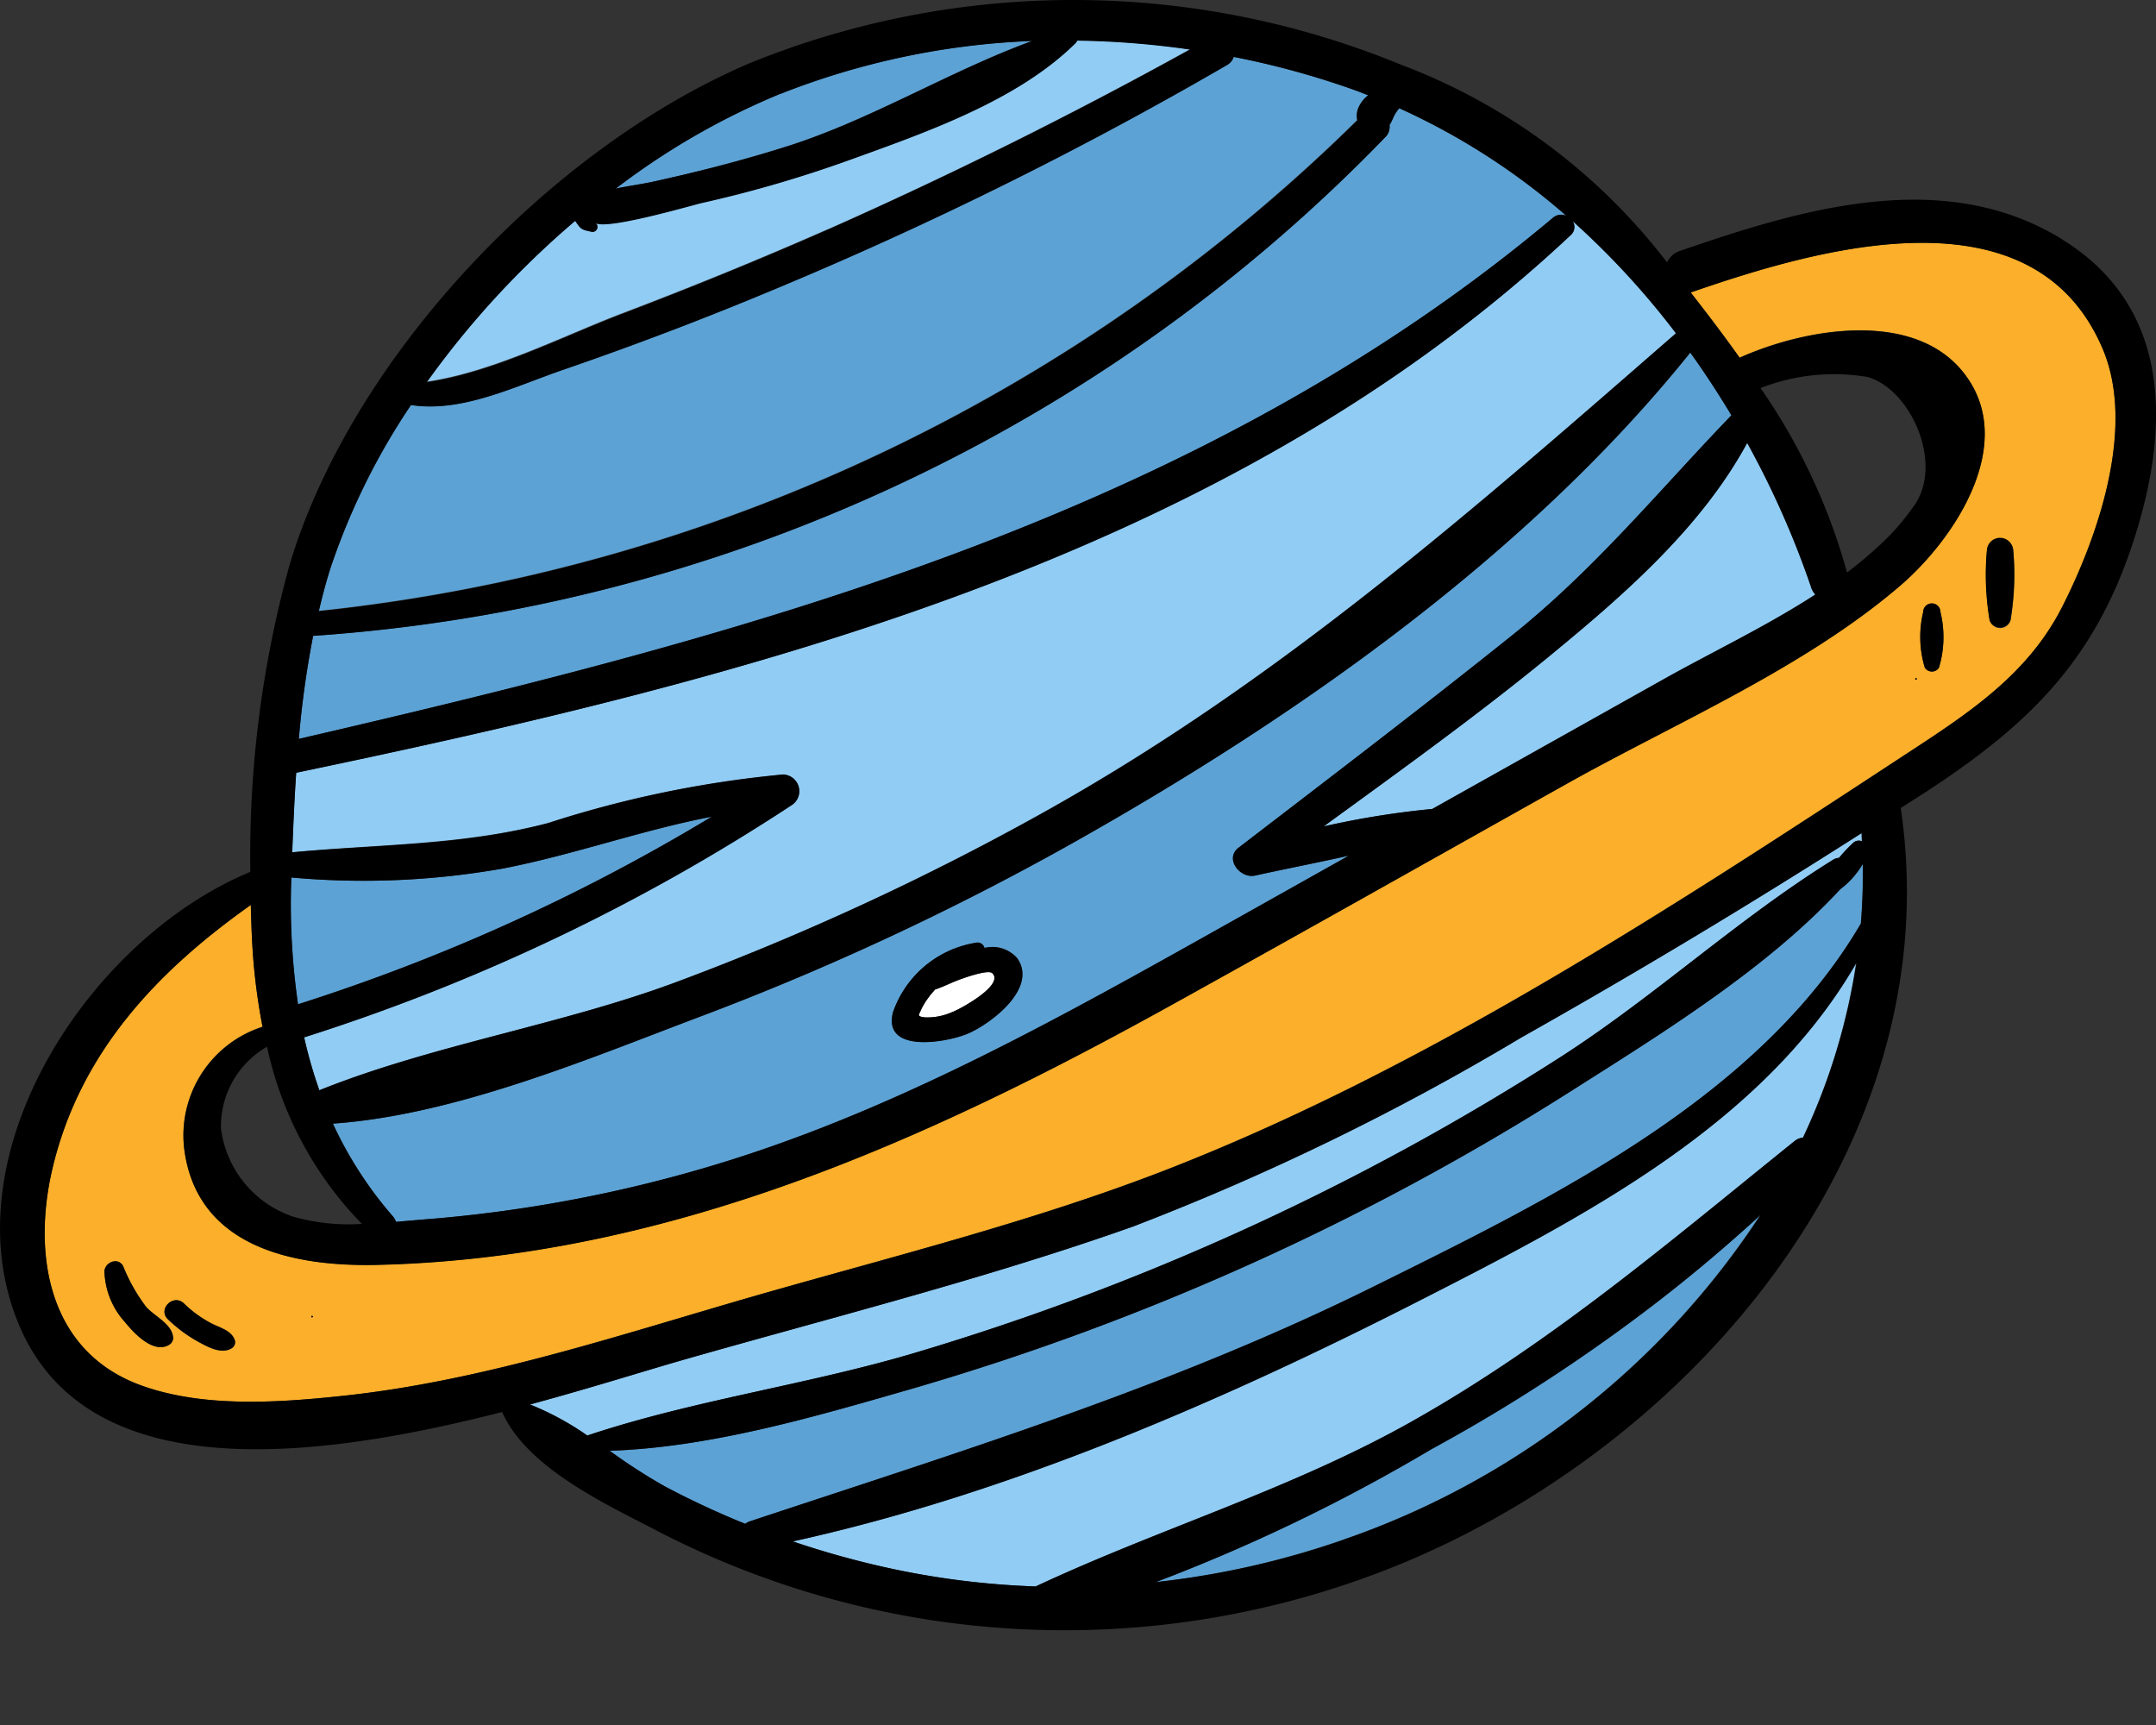 <svg width="20" height="16" fill="none" xmlns="http://www.w3.org/2000/svg"><rect width="100%" height="100%" fill="#333333" stroke="none"/><path d="M7.304 1.356C8.09 1.105 8.809.659 9.575.379a7.1 7.1 0 00-2.342.493 6.75 6.75 0 00-1.523.877c.116-.025.236-.04.349-.064.42-.093.836-.199 1.245-.33z" fill="#5CA2D5"/><path d="M11.639 11.36a23.497 23.497 0 002.845-1.56c.874-.563 1.643-1.28 2.521-1.826a.117.117 0 01.054-.017c.04-.049.084-.095.13-.138a.076.076 0 01.083-.016c-.002-.024-.002-.05-.003-.075a67.65 67.65 0 01-3.16 1.897 23.2 23.2 0 01-3.6 1.752c-1.361.481-2.77.836-4.156 1.232-.372.106-.875.266-1.437.418.187.075.366.172.532.288.996-.332 2.067-.473 3.076-.778a23.812 23.812 0 003.115-1.177z" fill="#91CCF4"/><path d="M6.602 7.575c-.651.125-1.275.351-1.933.48a7.409 7.409 0 01-1.967.084 6.48 6.48 0 00.062 1.176 17.922 17.922 0 003.838-1.74z" fill="#5CA2D5"/><path d="M7.262 7.183a.154.154 0 01.078.285 18.286 18.286 0 01-4.52 2.153c.038.166.085.33.142.491 1.05-.422 2.232-.603 3.302-1a24.634 24.634 0 003.392-1.564c2.204-1.225 4.01-2.82 5.89-4.457a7.406 7.406 0 00-.96-1.042.099.099 0 01-.017.131C11.374 5.176 6.949 6.29 2.747 7.166c-.017.248-.028.495-.037.739.801-.077 1.583-.064 2.375-.272.707-.229 1.437-.38 2.177-.45z" fill="#91CCF4"/><path d="M19.128 5.631c.343-.674.683-1.68.375-2.401-.647-1.511-2.646-.924-3.811-.521l-.01.002c.155.198.308.4.455.606.616-.276 1.606-.442 2.069.129.526.648-.07 1.549-.584 1.988-.89.762-2.065 1.262-3.085 1.833-1.212.679-2.421 1.362-3.637 2.036-2.3 1.276-4.716 2.367-7.41 2.428-.753.017-1.63-.156-1.774-1.024a1.058 1.058 0 01.719-1.184 5.653 5.653 0 01-.097-.799 11.97 11.97 0 01-.012-.331c-.873.616-1.59 1.374-1.842 2.453-.182.781-.045 1.686.822 2.002.574.21 1.268.163 1.864.1 1.327-.14 2.615-.58 3.89-.945 1.249-.357 2.52-.675 3.732-1.143 2.427-.94 4.723-2.447 6.884-3.863.579-.378 1.133-.737 1.452-1.366zm-17.56 6.843c-.146.085-.325-.108-.407-.21a.73.73 0 01-.192-.475c.007-.083.126-.13.173-.046.054.136.127.264.215.381.08.086.244.16.25.286a.074.074 0 01-.04.064zm.582.032c-.095.059-.219-.01-.306-.057a1.322 1.322 0 01-.287-.212c-.097-.093.052-.239.148-.146.073.071.156.132.245.18.074.04.187.065.223.149a.065.065 0 01-.023.086zm.745-.287c-.002 0-.004 0-.005-.002a.007.007 0 01-.002-.005c0-.002 0-.004.002-.005a.007.007 0 01.005-.002c.002 0 .004 0 .005.002a.007.007 0 01-.004.012zm14.88-5.915a.007.007 0 01-.006-.001l-.002-.003v-.003-.003l.002-.002a.007.007 0 01.006-.002c.002 0 .004.001.005.003a.007.007 0 010 .009.007.007 0 01-.005.002zm.212-.112a.077.077 0 01-.103.027.077.077 0 01-.029-.027.99.99 0 01-.014-.515.08.08 0 01.16 0 .986.986 0 01-.014.515zm.47-.441a2.533 2.533 0 01-.024-.646.122.122 0 01.243 0c.02.215.011.432-.024.646a.101.101 0 01-.16.053.101.101 0 01-.036-.053h.001z" fill="#FBAF2A"/><path d="M17.069 8.25c-.689.744-1.677 1.35-2.525 1.888a23.794 23.794 0 01-6.052 2.734c-.895.257-1.887.553-2.838.585.163.119.332.228.507.327.244.13.495.247.751.35a.15.15 0 01.048-.024c1.975-.656 3.915-1.252 5.786-2.179 1.636-.81 3.568-1.745 4.515-3.364a5.63 5.63 0 00.018-.553.801.801 0 01-.21.235z" fill="#5CA2D5"/><path d="M13.141 12.076c-1.806.92-3.785 1.781-5.788 2.221.27.092.546.17.825.233.469.107.947.168 1.428.185 1.156-.541 2.386-.905 3.51-1.542 1.295-.733 2.383-1.666 3.532-2.59a.139.139 0 01.076-.03c.243-.514.41-1.06.494-1.623-.867 1.508-2.548 2.367-4.077 3.146z" fill="#91CCF4"/><path d="M14.53 2.002a6.291 6.291 0 00-1.55-.998.328.328 0 00-.057.09.666.666 0 01-.028.056l-.006.008a.134.134 0 01-.04.115 15.286 15.286 0 01-9.944 4.624 8.963 8.963 0 00-.133.956c4.146-.96 8.325-2.054 11.633-4.833a.117.117 0 01.125-.018zM10.72 14.674a7.864 7.864 0 001.748-.396 7.576 7.576 0 003.863-3.012 13.338 13.338 0 01-1.915 1.484c-.352.23-.748.468-1.14.69a16.39 16.39 0 01-2.556 1.234z" fill="#5CA2D5"/><path d="M12.598 1.004a.296.296 0 01.093-.121c-.037-.014-.073-.03-.11-.043a7.872 7.872 0 00-1.138-.313.134.134 0 01-.062.074 35.649 35.649 0 01-4.139 2.057 32.72 32.72 0 01-2.016.77c-.444.152-.943.402-1.415.327-.308.456-.554.951-.732 1.472-.048.143-.087.29-.123.439a16.132 16.132 0 009.633-4.552.196.196 0 01.009-.11z" fill="#5CA2D5"/><path d="M8.886 9.092c-.074.029-.14.063-.212.087-.02.025-.042.047-.06.073a.652.652 0 00-.067.11c-.027.063-.04.063.03.075a.557.557 0 00.254-.048c.071-.025.49-.252.374-.362-.038-.038-.276.049-.319.065z" fill="#fff"/><path d="M14.394 6.068c-.682.56-1.402 1.076-2.116 1.597.332-.075.669-.13 1.008-.162l2.14-1.2c.454-.254.961-.495 1.414-.789a.19.19 0 01-.04-.068 8.292 8.292 0 00-.593-1.339c-.42.779-1.136 1.405-1.813 1.96z" fill="#91CCF4"/><path d="M9.953 7.818a25.266 25.266 0 01-3.475 1.618c-1.038.391-2.26.907-3.39.986.144.312.332.602.558.861a.137.137 0 01.027.05l.235-.02a12.81 12.81 0 002.672-.493c1.583-.47 3.036-1.261 4.467-2.061.49-.274.979-.548 1.467-.823-.29.066-.583.121-.87.185-.14.031-.287-.156-.154-.258.851-.653 1.707-1.305 2.543-1.975.77-.616 1.358-1.34 2.029-2.036a8.278 8.278 0 00-.382-.581c-1.504 1.871-3.64 3.372-5.727 4.547zm-.969 1.766c-.19.083-.8.194-.7-.196a.977.977 0 01.791-.646.068.068 0 01.058.05.306.306 0 01.305.097c.188.277-.239.6-.454.695z" fill="#5CA2D5"/><path d="M7.688 2.123A42.664 42.664 0 0011.039.457 7.935 7.935 0 009.992.374a.07.07 0 01-.016.024c-.54.533-1.39.828-2.1 1.085-.445.16-.9.292-1.361.395-.098.022-.885.254-.994.187a.045.045 0 01-.035.082c-.097-.022-.099-.025-.15-.101A8.33 8.33 0 003.958 3.54c.614-.09 1.26-.423 1.808-.632a40.046 40.046 0 001.922-.786z" fill="#91CCF4"/><path d="M17.775 6.29h-.003a.007.007 0 00.003.014.007.007 0 00.006-.007c0-.001 0-.003-.002-.004a.007.007 0 00-.004-.003z" fill="#000"/><path d="M19.13 2.22c-1.102-.68-2.42-.281-3.545.107a.197.197 0 00-.12.106l-.079-.099A5.588 5.588 0 0012.991.598 7.99 7.99 0 006.964.582c-1.861.79-3.706 2.736-4.28 4.665a10.143 10.143 0 00-.362 2.84C.81 8.713-.489 10.731.181 12.3c.645 1.512 2.77 1.233 4.477.797.224.508.94.844 1.403 1.084a8.213 8.213 0 006.855.357c2.803-1.122 5.176-3.94 4.716-7.043l.245-.157c.955-.625 1.553-1.219 1.91-2.307.337-1.028.379-2.17-.657-2.81zm-3.45 1.05c.135.189.262.384.381.582-.671.697-1.26 1.42-2.028 2.036-.837.67-1.693 1.322-2.544 1.975-.133.102.015.29.154.258.288-.063.58-.12.87-.185l-1.466.823c-1.432.8-2.884 1.592-4.468 2.061-.87.259-1.766.424-2.672.493l-.234.02a.137.137 0 00-.028-.05 3.612 3.612 0 01-.557-.861c1.13-.08 2.352-.594 3.389-.986 1.198-.45 2.36-.992 3.476-1.618 2.088-1.174 4.224-2.675 5.726-4.548zm1.12 2.177a.192.192 0 00.04.068c-.453.294-.96.534-1.413.789l-2.141 1.2a7.982 7.982 0 00-1.008.162c.715-.521 1.435-1.037 2.117-1.598.675-.555 1.392-1.182 1.813-1.96.236.428.435.876.593 1.338v.001zM16.33 3.6c.317-.124.66-.16.996-.103.4.118.69.782.447 1.168a2.202 2.202 0 01-.363.416c-.088.08-.18.157-.276.229a5.61 5.61 0 00-.803-1.711zM7.235.873A7.1 7.1 0 019.577.38c-.767.28-1.485.726-2.272.977-.41.13-.825.236-1.245.328-.112.025-.232.04-.348.065A6.749 6.749 0 017.234.872v.001zM5.336 2.05c.052.075.053.08.15.1a.045.045 0 00.036-.081c.109.067.896-.165.994-.187.46-.103.915-.236 1.36-.396.711-.257 1.561-.551 2.1-1.084a.07.07 0 00.017-.025c.35.005.7.033 1.047.083a43.002 43.002 0 01-3.351 1.667c-.633.28-1.274.54-1.92.787-.55.21-1.195.543-1.81.632a8.331 8.331 0 011.377-1.497zM3.08 5.228c.179-.52.425-1.015.733-1.471.472.074.97-.176 1.415-.328a32.448 32.448 0 002.016-.77 35.658 35.658 0 004.14-2.056.134.134 0 00.061-.075c.387.076.767.18 1.138.314.037.013.073.028.11.042a.296.296 0 00-.093.121.197.197 0 00-.008.112A16.132 16.132 0 012.958 5.67c.034-.15.074-.298.121-.441zm-.174.67a15.286 15.286 0 009.944-4.625.134.134 0 00.04-.115c.001-.003.004-.005.006-.007a.636.636 0 00.028-.058.329.329 0 01.057-.089 6.29 6.29 0 011.55.998.117.117 0 00-.126.019C11.096 4.799 6.917 5.893 2.772 6.854c.027-.321.071-.64.133-.957zm-.158 1.27c4.203-.878 8.627-1.99 11.822-4.986a.099.099 0 00.018-.132c.352.316.674.665.96 1.042-1.88 1.637-3.686 3.232-5.891 4.458a24.634 24.634 0 01-3.392 1.563c-1.07.397-2.25.578-3.302 1a4.128 4.128 0 01-.141-.491 18.287 18.287 0 004.52-2.152.154.154 0 00-.08-.285c-.739.07-1.469.22-2.176.45-.792.21-1.575.197-2.375.271.01-.243.02-.49.037-.739zm-.045.971c.656.06 1.318.031 1.967-.084.658-.128 1.281-.355 1.933-.48a17.922 17.922 0 01-3.838 1.74 6.478 6.478 0 01-.062-1.176zm.655 3.213a1.88 1.88 0 01-.638-.067.993.993 0 01-.67-.818.85.85 0 01.427-.758c.133.62.438 1.19.88 1.643zm1.558 1.675c.562-.152 1.066-.312 1.437-.418 1.387-.396 2.797-.75 4.156-1.232a23.2 23.2 0 003.6-1.752 65.858 65.858 0 003.16-1.898c.002.025.002.05.003.076a.076.076 0 00-.082.016c-.046.043-.09.089-.13.138a.117.117 0 00-.054.017c-.879.544-1.648 1.262-2.522 1.825a23.48 23.48 0 01-5.96 2.738c-1.008.304-2.08.445-3.076.778a2.631 2.631 0 00-.532-.288zm7.554 1.253a7.853 7.853 0 01-1.748.395 16.374 16.374 0 002.556-1.232 15.552 15.552 0 003.055-2.174 7.575 7.575 0 01-3.863 3.01zm4.256-3.728a.14.14 0 00-.076.03c-1.149.925-2.236 1.858-3.532 2.591-1.124.637-2.354 1-3.51 1.542a7.628 7.628 0 01-1.428-.185 8.347 8.347 0 01-.825-.233c2.002-.44 3.98-1.3 5.788-2.22 1.53-.78 3.21-1.64 4.079-3.147a5.837 5.837 0 01-.496 1.622zm.537-1.986c-.948 1.619-2.88 2.554-4.515 3.365-1.87.927-3.811 1.523-5.786 2.178a.152.152 0 00-.048.025 7.864 7.864 0 01-.751-.35 5.283 5.283 0 01-.507-.328c.951-.031 1.943-.327 2.838-.585a23.792 23.792 0 006.052-2.733c.847-.538 1.836-1.144 2.524-1.889a.8.8 0 00.21-.235c.004.186-.002.37-.017.553zm1.866-2.935c-.319.628-.873.988-1.452 1.367-2.16 1.416-4.457 2.924-6.883 3.863-1.212.468-2.484.786-3.733 1.143-1.275.365-2.563.805-3.89.944-.596.063-1.29.11-1.864-.098-.866-.317-1.004-1.221-.822-2.003.252-1.079.97-1.836 1.842-2.453.003.111.006.222.012.331.013.269.046.535.097.8a1.058 1.058 0 00-.719 1.184c.144.867 1.021 1.04 1.775 1.024 2.694-.061 5.108-1.152 7.41-2.43 1.214-.673 2.424-1.356 3.636-2.035 1.02-.57 2.195-1.07 3.086-1.832.514-.44 1.109-1.341.583-1.989-.463-.57-1.453-.404-2.069-.128-.146-.207-.3-.408-.454-.606l.009-.003c1.165-.403 3.164-.99 3.811.522.309.72-.032 1.724-.375 2.4z" fill="#000"/><path d="M1.357 12.124a1.64 1.64 0 01-.215-.38c-.045-.086-.165-.038-.173.045a.73.73 0 00.192.476c.082.101.262.294.407.209a.074.074 0 00.037-.064c-.005-.126-.17-.2-.248-.286zM2.173 12.418c-.036-.083-.148-.108-.222-.149a1.094 1.094 0 01-.245-.18c-.097-.093-.245.053-.149.146.086.083.183.155.288.212.086.047.21.115.305.057a.065.065 0 00.023-.086zM2.895 12.205c-.002 0-.004 0-.005.002a.007.007 0 00-.002.005c0 .002 0 .004.002.005a.007.007 0 00.005.002c.002 0 .004 0 .005-.002a.007.007 0 00.002-.005c0-.002 0-.004-.002-.005a.007.007 0 00-.005-.002zM18.675 5.104a.122.122 0 00-.206-.082.122.122 0 00-.038.082c-.02.216-.011.433.025.647a.102.102 0 00.193 0c.036-.214.045-.43.026-.647zM18 5.677a.08.08 0 00-.16 0 .99.99 0 00.015.515.078.078 0 00.104.027.077.077 0 00.028-.027.987.987 0 00.013-.515zM9.437 8.89a.306.306 0 00-.305-.097.068.068 0 00-.085-.048.977.977 0 00-.763.644c-.1.39.508.28.7.196.215-.095.643-.42.453-.695zm-.607.498a.557.557 0 01-.255.048c-.069-.012-.057-.012-.03-.074a.653.653 0 01.068-.11c.018-.026.04-.05.06-.074.073-.024.138-.058.212-.086.043-.017.28-.104.32-.066.115.11-.303.337-.374.362H8.83z" fill="#000"/></svg>